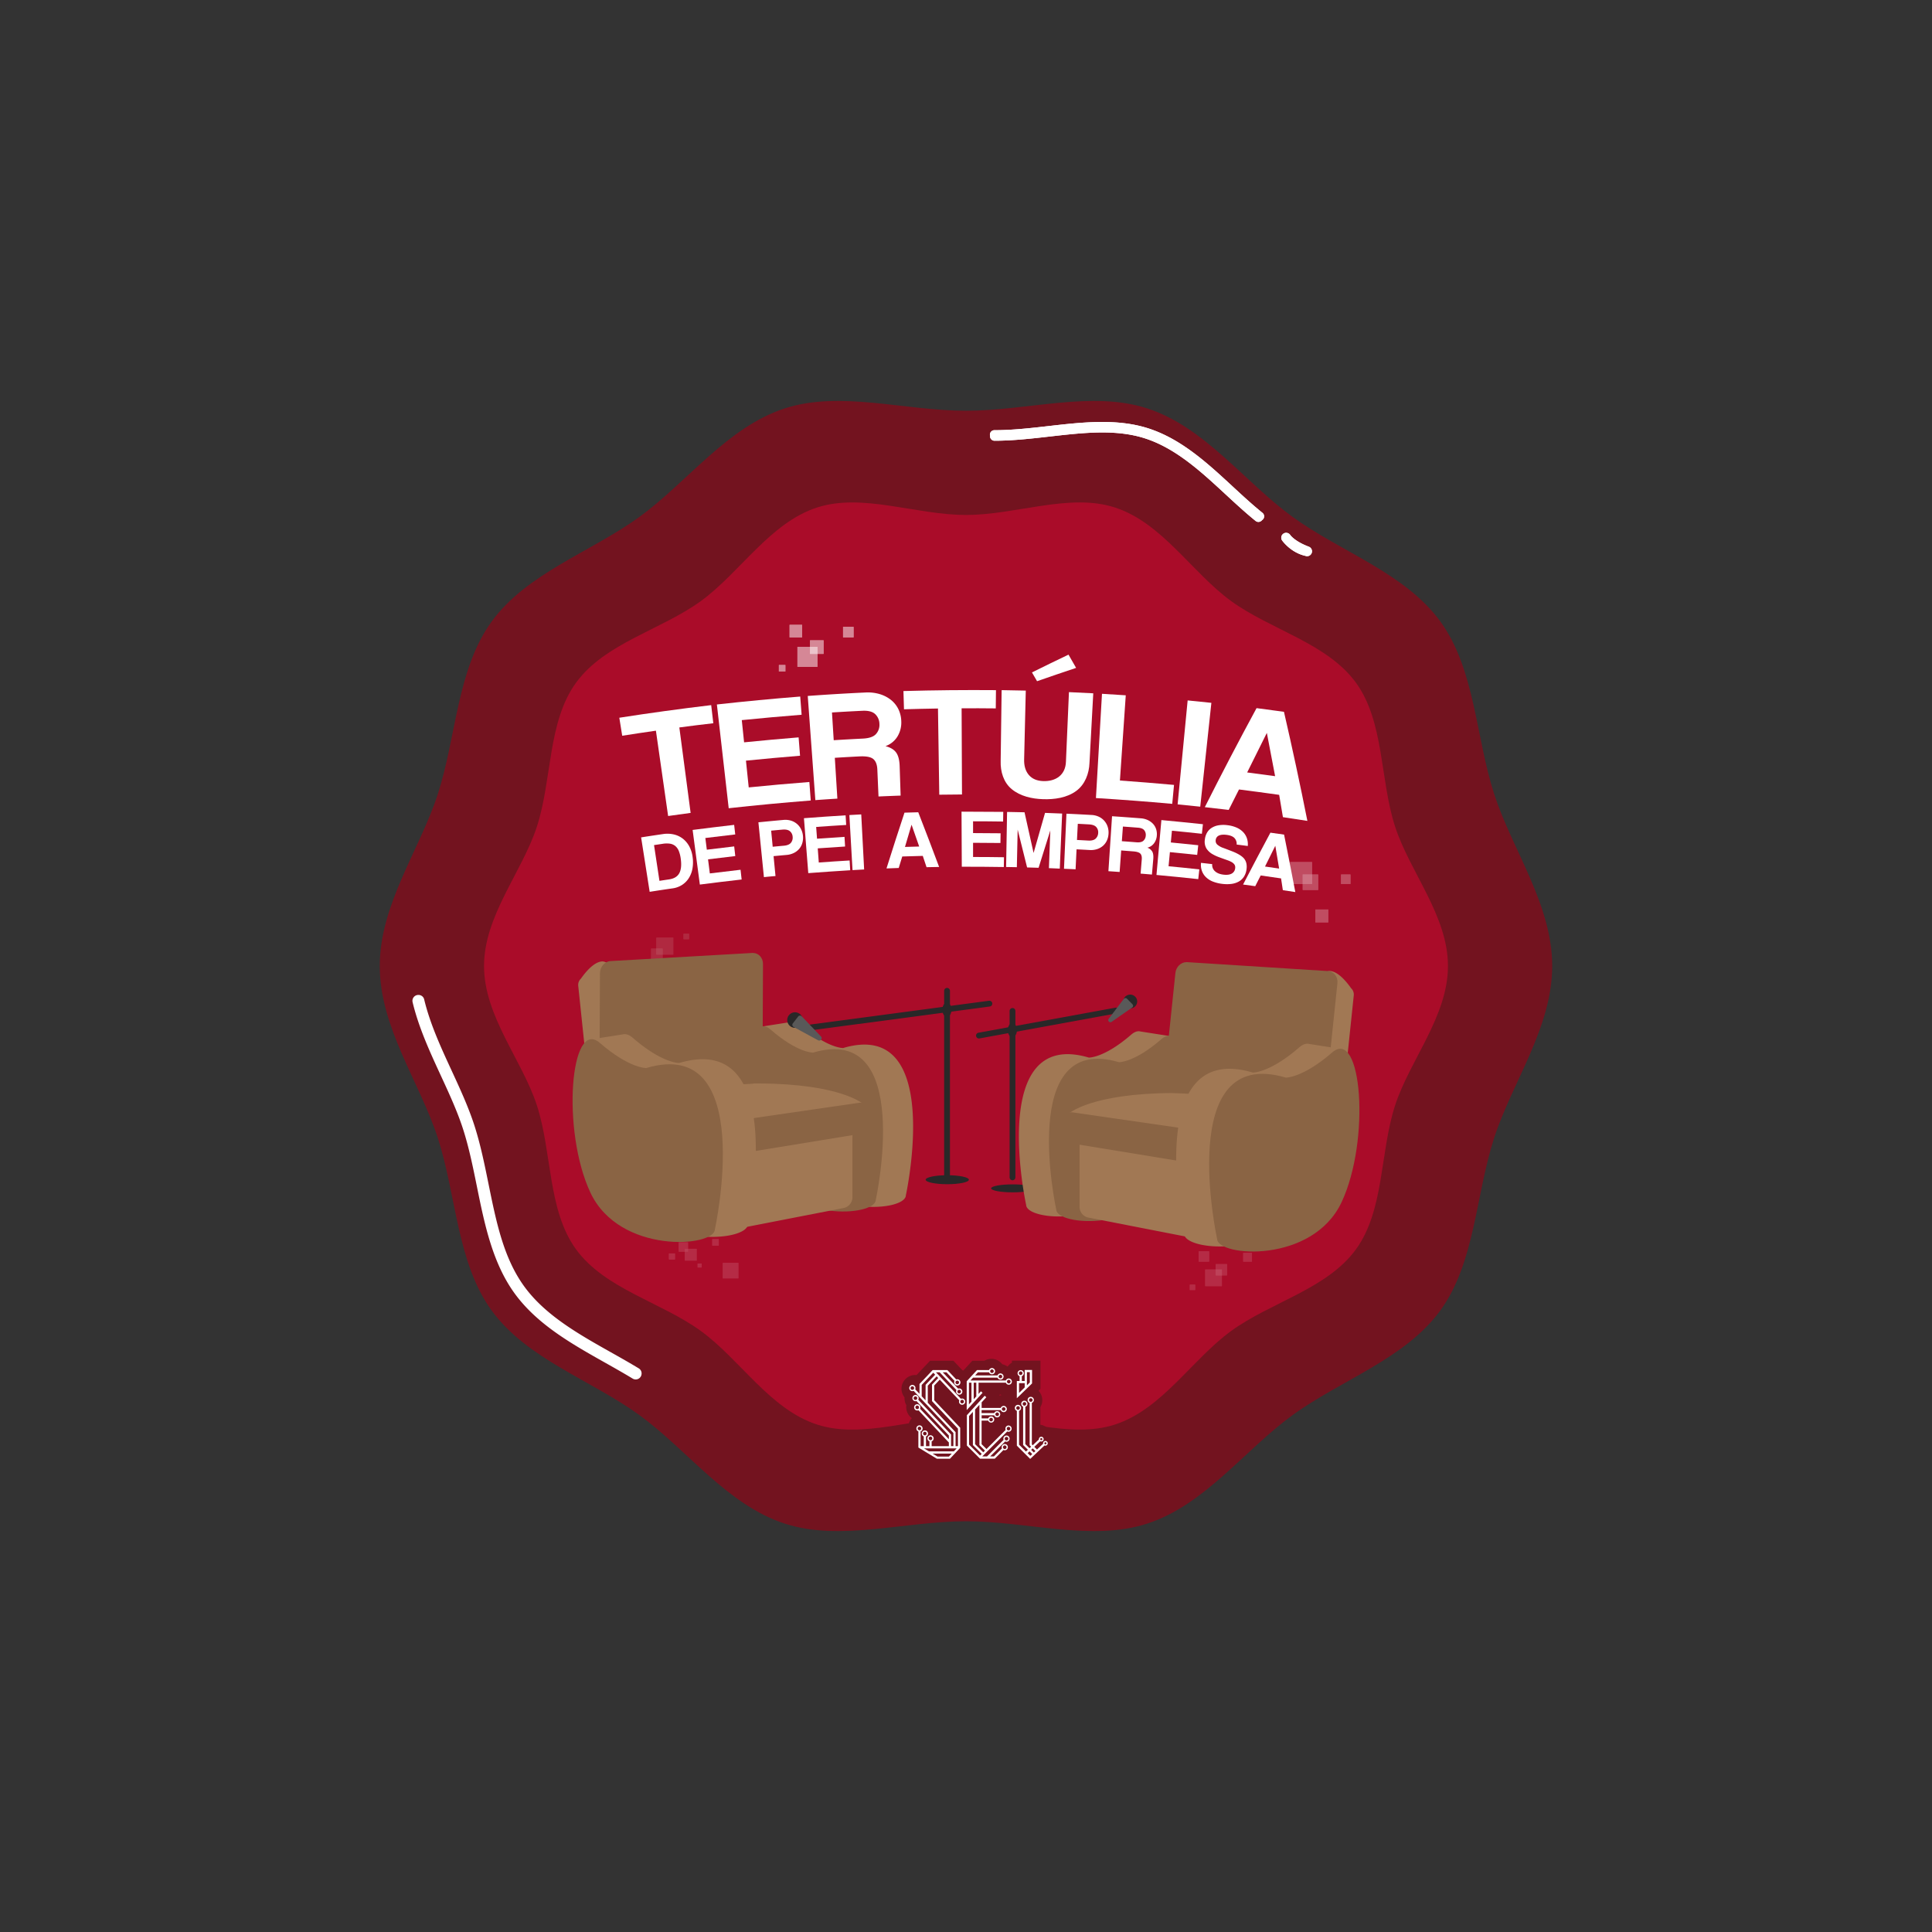 <svg id="Layer_1" data-name="Layer 1" xmlns="http://www.w3.org/2000/svg" xmlns:xlink="http://www.w3.org/1999/xlink" viewBox="0 0 2000 2000"><rect x="0" y="0" width="2000" height="2000" fill="#333333" stroke="none"/><defs><style>.cls-1{fill:#fff;}.cls-2{fill:#d8f3dc;}.cls-28,.cls-3{fill:none;}.cls-4{fill:#73131f;}.cls-5{fill:#aa0c29;}.cls-6{fill:#282828;}.cls-7{opacity:0.26;}.cls-8{opacity:0.5;}.cls-9{opacity:0.47;}.cls-10{opacity:0.3;}.cls-11{opacity:0.44;}.cls-12{clip-path:url(#clip-path);}.cls-13{clip-path:url(#clip-path-2);}.cls-14{clip-path:url(#clip-path-3);}.cls-15{clip-path:url(#clip-path-4);}.cls-16{clip-path:url(#clip-path-5);}.cls-17{clip-path:url(#clip-path-6);}.cls-18{clip-path:url(#clip-path-7);}.cls-19{clip-path:url(#clip-path-8);}.cls-20{clip-path:url(#clip-path-9);}.cls-21{clip-path:url(#clip-path-10);}.cls-22{opacity:0.43;}.cls-23{clip-path:url(#clip-path-11);}.cls-24{clip-path:url(#clip-path-12);}.cls-25{clip-path:url(#clip-path-13);}.cls-26{clip-path:url(#clip-path-14);}.cls-27{clip-path:url(#clip-path-15);}.cls-28{stroke:#282828;stroke-linecap:round;stroke-miterlimit:10;stroke-width:6px;}.cls-29{fill:#a17854;}.cls-30{fill:#8a6444;}.cls-31{isolation:isolate;}.cls-32{clip-path:url(#clip-path-16);}.cls-33{clip-path:url(#clip-path-17);}.cls-34{fill:#595959;}</style><clipPath id="clip-path"><rect id="SVGID" class="cls-1" x="1247.65" y="1314.19" width="17.24" height="17.24"/></clipPath><clipPath id="clip-path-2"><rect id="SVGID-2" data-name="SVGID" class="cls-1" x="1258.5" y="1308.61" width="11.68" height="11.68"/></clipPath><clipPath id="clip-path-3"><rect id="SVGID-3" data-name="SVGID" class="cls-1" x="1240.88" y="1295.24" width="10.76" height="10.77"/></clipPath><clipPath id="clip-path-4"><rect id="SVGID-4" data-name="SVGID" class="cls-1" x="1231.66" y="1329.85" width="5.57" height="5.57"/></clipPath><clipPath id="clip-path-5"><rect id="SVGID-5" data-name="SVGID" class="cls-1" x="1286.97" y="1296.96" width="9.05" height="9.05"/></clipPath><clipPath id="clip-path-6"><rect id="SVGID-6" data-name="SVGID" class="cls-1" x="825.52" y="669.59" width="20.7" height="20.7"/></clipPath><clipPath id="clip-path-7"><rect id="SVGID-7" data-name="SVGID" class="cls-1" x="838.55" y="662.89" width="14.02" height="14.03"/></clipPath><clipPath id="clip-path-8"><rect id="SVGID-8" data-name="SVGID" class="cls-1" x="817.39" y="646.83" width="12.93" height="12.93"/></clipPath><clipPath id="clip-path-9"><rect id="SVGID-9" data-name="SVGID" class="cls-1" x="806.31" y="688.4" width="6.7" height="6.69"/></clipPath><clipPath id="clip-path-10"><rect id="SVGID-10" data-name="SVGID" class="cls-1" x="872.74" y="648.9" width="10.87" height="10.87"/></clipPath><clipPath id="clip-path-11"><rect id="SVGID-11" data-name="SVGID" class="cls-2" x="679.44" y="970.66" width="17.54" height="17.54"/></clipPath><clipPath id="clip-path-12"><rect id="SVGID-12" data-name="SVGID" class="cls-2" x="674.05" y="981.99" width="11.88" height="11.88"/></clipPath><clipPath id="clip-path-13"><rect id="SVGID-13" data-name="SVGID" class="cls-2" x="692.91" y="996.52" width="10.95" height="10.96"/></clipPath><clipPath id="clip-path-14"><rect id="SVGID-14" data-name="SVGID" class="cls-2" x="707.58" y="966.6" width="5.67" height="5.67"/></clipPath><clipPath id="clip-path-15"><rect id="SVGID-15" data-name="SVGID" class="cls-2" x="647.77" y="996.52" width="9.21" height="9.21"/></clipPath><clipPath id="clip-path-16"><polygon id="SVGID-16" data-name="SVGID" class="cls-3" points="1203.95 1140.12 1211.81 995.92 1385.66 996.43 1377.8 1140.63 1203.95 1140.12"/></clipPath><clipPath id="clip-path-17"><polygon id="SVGID-17" data-name="SVGID" class="cls-3" points="614.34 1130.21 622.2 986.02 796.05 986.53 788.19 1130.72 614.34 1130.21"/></clipPath></defs><title>tertulia PEI</title><path class="cls-4" d="M1606.83,1000c0,63.74-41.31,120.17-60,177.68-19.36,59.61-19.78,129.42-55.88,179-36.47,50.11-103,71.92-153.09,108.38-49.61,36.11-90.71,92.84-150.31,112.19-57.51,18.67-123.83-2.45-187.57-2.45s-130.06,21.12-187.57,2.45c-59.6-19.35-100.7-76.08-150.31-112.19C612,1428.63,545.5,1406.82,509,1356.71c-36.1-49.61-36.52-119.42-55.87-179-18.68-57.52-60-114-60-177.69s41.31-120.17,60-177.68c19.36-59.61,19.78-129.42,55.88-179,36.47-50.11,103-71.92,153.09-108.38,49.61-36.11,90.71-92.84,150.31-112.19,57.51-18.67,123.83,2.45,187.57,2.45s130.06-21.12,187.57-2.45c59.6,19.35,100.7,76.08,150.31,112.19C1388,571.37,1454.5,593.18,1491,643.29c36.1,49.61,36.52,119.42,55.87,179C1565.52,879.83,1606.83,936.26,1606.83,1000Z"/><path class="cls-5" d="M1498.92,1000c0,52.1-39.47,97.32-54.73,144.33-15.82,48.72-11,108.4-40.53,149-29.81,41-88.25,54.7-129.21,84.51-40.55,29.51-71.52,81-120.24,96.83-47,15.27-102.11-7.7-154.21-7.7s-107.2,23-154.21,7.7c-48.72-15.81-79.69-67.32-120.24-96.83-41-29.81-99.4-43.55-129.21-84.51-29.51-40.55-24.71-100.23-40.53-149-15.26-47-54.73-92.23-54.73-144.33s39.47-97.32,54.73-144.33c15.82-48.72,11-108.4,40.53-148.95,29.81-41,88.25-54.7,129.21-84.51,40.55-29.51,71.52-81,120.24-96.83,47-15.27,102.11,7.7,154.21,7.7s107.2-23,154.21-7.7c48.72,15.81,79.69,67.32,120.24,96.83,41,29.81,99.4,43.55,129.21,84.51,29.51,40.55,24.71,100.23,40.53,148.95C1459.45,902.68,1498.92,947.9,1498.92,1000Z"/><ellipse class="cls-6" cx="1048.36" cy="1230.18" rx="22.37" ry="4.13"/><path class="cls-1" d="M664.18,1421.94a6.07,6.07,0,0,0-2.92-5.4c-9.49-5.75-19.2-11.23-28.75-16.6-33.44-18.82-68-38.29-89.76-68.16-21.52-29.57-29-66.7-37-106-4.14-20.4-8.42-41.49-14.84-61.27-6.13-18.87-14.89-37.84-23.37-56.2-11.05-23.92-22.36-48.4-28.43-73.71a6,6,0,0,0-5.83-4.64h-.15a6.08,6.08,0,0,0-6,7.53c6.32,26.35,17.9,51.44,29.23,76,8.71,18.86,16.93,36.67,22.83,54.84,6.21,19.11,10.42,39.86,14.49,59.92,7.89,38.87,16.05,79.07,39.14,110.8,23.31,32,59.08,52.17,93.66,71.64,9.46,5.32,19.08,10.75,28.44,16.42a6.08,6.08,0,0,0,9.24-5Z"/><path class="cls-1" d="M1307.36,537.67a4.62,4.62,0,0,0-.45-6.75c-10.53-8.52-20.8-18-30.81-27.27-26.06-24.11-53-49-87.07-60.1-32.6-10.59-68.64-6.47-103.5-2.49-18.45,2.11-37.53,4.28-56,4.28h-.12a4.63,4.63,0,0,0-4.63,5c0,.54.09,1.09.13,1.63a4.61,4.61,0,0,0,4.58,4.27h0c19,0,38.44-2.22,57.19-4.36,35.25-4,68.54-7.82,98.88,2,31.77,10.32,57.83,34.42,83,57.72,10.11,9.36,20.48,18.95,31.22,27.65a4.63,4.63,0,0,0,6.29-.41Z"/><path class="cls-4" d="M1086.5,1481a13.47,13.47,0,0,0-9.53-6.11V1456.7a14.12,14.12,0,0,0-1.9-17l2-2v-29.16h-29.54v2.07a14.46,14.46,0,0,0-4.48,4.12,14.06,14.06,0,0,0-5.48-2.46,14.25,14.25,0,0,0-18.54-3.64h-12.47l-9.35,10.19c-.34-.14-.69-.29-1-.4l-9.22-9.77H962.79l-14,14.79c-.44,0-.88-.06-1.33-.06a14.22,14.22,0,0,0-11.1,23.11c0,.36,0,.73,0,1.1a14.07,14.07,0,0,0,1.91,7.07,15.12,15.12,0,0,0-.14,2,14.25,14.25,0,0,0,4.69,10.53c.35.31.71.61,1.09.89a14.15,14.15,0,0,0-1.63,16.69v17.92l26.37,16h20.81l9.94-10.52,10.47,10.47h23.83l8.7-8.71a14.23,14.23,0,0,0,5.48-2.74l16.1,16,19.22-18.07a13.5,13.5,0,0,0,3.31-24.28Zm-51.77-36.41-.33-.3.84-.73h.43a11.75,11.75,0,0,0,1.42.71A14.26,14.26,0,0,0,1034.73,1444.54Z"/><path class="cls-1" d="M996,1447.72a3.23,3.23,0,0,0-1.29.26l-25.82-27.37h3.84L990.13,1439a3.23,3.23,0,0,0,2.83,4.77,3.23,3.23,0,1,0-1.08-6.26l-16-16.94h3.85l8.41,8.92a3.25,3.25,0,1,0,1.75-1.49l-9.17-9.72H965.51l-13.64,14.44v10.17l-4.43-4.69a3.16,3.16,0,0,0,.28-1.3,3.23,3.23,0,1,0-3.23,3.23,3.13,3.13,0,0,0,1.34-.3l41.13,43.6v13.58h-2.42v-12q-17-18-34-36.08a3.13,3.13,0,0,0,.44-1.61,3.23,3.23,0,1,0-3.22,3.22,3.32,3.32,0,0,0,1-.16L982.24,1486v3.91l-29.79-31.58a3.11,3.11,0,0,0,.34-1.43,3.25,3.25,0,1,0-2,3l31.47,33.36v3.81H964.45v-5a3.23,3.23,0,1,0-2.3,0v5h-3.57V1487a3.23,3.23,0,1,0-2.29,0v10.07H953v-15.29a3.23,3.23,0,1,0-2.3,0v16.71l19.19,11.61h13.48L994,1498.79V1478l-26.88-28.5v-15.25l5.72-6.06,20.22,21.44a3.22,3.22,0,1,0,2.93-1.87Zm-3.06-9a1.86,1.86,0,1,1-1.86,1.86A1.87,1.87,0,0,1,993,1438.72Zm-2-9.51a1.87,1.87,0,1,1-1.87,1.87A1.87,1.87,0,0,1,991,1429.21Zm-46.5,9.59a1.86,1.86,0,1,1,1.87-1.86A1.86,1.86,0,0,1,944.49,1438.8Zm3.23,10.45a1.87,1.87,0,1,1,1.86-1.86A1.87,1.87,0,0,1,947.72,1449.25Zm1.85,9.51a1.87,1.87,0,1,1,1.86-1.87A1.87,1.87,0,0,1,949.57,1458.76Zm.4,20a1.86,1.86,0,1,1,1.86,1.86A1.87,1.87,0,0,1,950,1478.75Zm8.21-29.13-4-4.26v-11.69l12-12.67,1.94,2.06-9.89,10.47Zm3.25,39.38a1.86,1.86,0,1,1,1.86,1.86A1.86,1.86,0,0,1,961.43,1489Zm-5.86-5a1.87,1.87,0,1,1,1.86,1.86A1.86,1.86,0,0,1,955.57,1484Zm26.8,23.82H970.51l-5.11-3.09h19.89Zm5.08-5.38H961.62l-5.07-3.07h33.8Zm-22.59-69.12v17.08l26.88,28.5v18.18h-2.48v-14.49l-28.78-30.51v-17.61l9.17-9.7,1.64,1.74ZM996,1452.8a1.86,1.86,0,1,1,1.86-1.86A1.87,1.87,0,0,1,996,1452.8Z"/><path class="cls-1" d="M1044,1475.68a3.22,3.22,0,0,0-2.94,4.55l-19.84,19.83-5.07-5.07v-24.37H1023a3.22,3.22,0,1,0,0-2.29h-6.82v-3.21h13a3.22,3.22,0,1,0,.06-2.3h-13.11v-3.06H1036a3.23,3.23,0,1,0,0-2.29h-19.81v-5.76l4.83-5.27-1.68-1.55L1000.9,1465v31.4l12,12h0l1.62,1.63h15.27l9-9a3.22,3.22,0,1,0-1.87-2.93,3.27,3.27,0,0,0,.27,1.29l-8.31,8.3H1025l15.53-15.52a3.22,3.22,0,1,0-1.83-2.91,3.19,3.19,0,0,0,.25,1.24l-17.19,17.19h-4.93l1-1,1.62-1.62,23.22-23.21a3.23,3.23,0,1,0,1.32-6.17Zm-18-8a1.87,1.87,0,1,1-1.87,1.86A1.87,1.87,0,0,1,1026,1467.68Zm6.28-5.49a1.87,1.87,0,1,1-1.86,1.86A1.87,1.87,0,0,1,1032.28,1462.19Zm6.73-5.44a1.87,1.87,0,1,1-1.87,1.86A1.86,1.86,0,0,1,1039,1456.75Zm1.11,39.53a1.87,1.87,0,1,1-1.86,1.86A1.87,1.87,0,0,1,1040.12,1496.28Zm1.8-8.84a1.87,1.87,0,1,1-1.86,1.86A1.87,1.87,0,0,1,1041.92,1487.44Zm-27.38,19.34-11.35-11.35v-29.55l3.95-4.31v34.37h0l9.12,9.12Zm3.34-3.34-8.45-8.45v-35.92l4.47-4.86v41.73l5.74,5.74Zm26.16-22.67a1.86,1.86,0,1,1,1.86-1.86A1.87,1.87,0,0,1,1044,1480.77Z"/><path class="cls-1" d="M1044.25,1427a3.24,3.24,0,0,0-3,2.08H1004.6l2.7-2.94h25.33a3.23,3.23,0,1,0,0-2.29H1009.4l3-3.27h11.47a3.22,3.22,0,1,0,0-2.29h-12.5l-10.63,11.59q0,13.59,0,27.19v2.63l1.69-1.84,10.41-11.35h0v0l4.3-4.69-1.69-1.55L1013,1443v-11.63h28.25a3.23,3.23,0,1,0,3-4.38Zm-8.61-3.87a1.87,1.87,0,1,1-1.86,1.87A1.87,1.87,0,0,1,1035.64,1423.14Zm-8.75-5.53a1.86,1.86,0,1,1-1.86,1.86A1.86,1.86,0,0,1,1026.89,1417.61ZM1005.66,1451l-2.61,2.83v-22.46h2.61Zm5-5.42-2.68,2.92v-17.13h2.68Zm33.62-13.5a1.86,1.86,0,1,1,1.87-1.86A1.86,1.86,0,0,1,1044.25,1432.1Z"/><path class="cls-1" d="M1082.27,1491.63a2.46,2.46,0,0,0-2.46,2.46,2.24,2.24,0,0,0,0,.52l-6.32,5.93-2.79-2.77,6.14-5.77a2.41,2.41,0,0,0,1.07.25,2.46,2.46,0,1,0-2.46-2.46,1.87,1.87,0,0,0,0,.34l-6.4,6-.88-.88v-43a3.23,3.23,0,1,0-2.29,0v43.82l1.5,1.6-1.64,1.54-4.32-4.3v-38.63a3.22,3.22,0,1,0-2.29-.1v39.68l4.94,4.92-2,1.85-7.13-7.1v-35a3.23,3.23,0,1,0-2.29,0v36l13.79,13.74,14.79-13.9a2.46,2.46,0,1,0,.94-4.74Zm-4.31-2.94a1.1,1.1,0,1,1-1.1,1.1A1.1,1.1,0,0,1,1078,1488.69Zm-19.33-35.42a1.87,1.87,0,1,1,1.86,1.87A1.86,1.86,0,0,1,1058.63,1453.27Zm-6.6,4.3a1.87,1.87,0,1,1,1.87,1.86A1.87,1.87,0,0,1,1052,1457.57Zm15.07-6.42a1.87,1.87,0,1,1,1.86-1.86A1.86,1.86,0,0,1,1067.1,1451.15Zm-.51,55.93-2.79-2.78,2-1.85,2.79,2.78Zm3.64-3.43-2.79-2.77,1.64-1.54,2.79,2.77Zm12-8.46a1.1,1.1,0,1,1,1.1-1.1A1.1,1.1,0,0,1,1082.27,1495.19Z"/><path class="cls-1" d="M1052.62,1447.45l1.67-1.62,14.08-13.7V1418.2h-7.6v11.41h-3v-5a3.23,3.23,0,1,0-2.29,0v5h-2.86v2.29h0Zm10.45-27h3v10.67l-3,2.93Zm-8.36,1.09a1.87,1.87,0,1,1,1.87,1.87A1.87,1.87,0,0,1,1054.71,1421.58Zm.2,10.32h5.86v4.42l-5.86,5.7Z"/><path class="cls-1" d="M1352.43,575.71c-.39-.05-.76-.2-1.16-.29-15-3.4-23.69-15.35-24.25-16.29a5.07,5.07,0,0,1,8.65-5.28c.19.27,4.61,6.56,19.19,12.08a5.07,5.07,0,0,1-2.43,9.78Z"/><g class="cls-7"><g class="cls-8"><rect class="cls-1" x="748.29" y="1307.3" width="16.06" height="16.06"/><rect id="SVGID-23" data-name="SVGID" class="cls-1" x="748.3" y="1307.3" width="16.06" height="16.06"/></g><g class="cls-8"><rect class="cls-1" x="737.35" y="1282.75" width="6.71" height="6.71"/><rect id="SVGID-24" data-name="SVGID" class="cls-1" x="737.35" y="1282.75" width="6.71" height="6.71"/></g><g class="cls-8"><rect class="cls-1" x="708.96" y="1292.77" width="12.18" height="12.18"/><rect id="SVGID-25" data-name="SVGID" class="cls-1" x="708.96" y="1292.77" width="12.19" height="12.19"/></g><g class="cls-8"><rect class="cls-1" x="702.63" y="1286.1" width="9.59" height="9.59"/><rect id="SVGID-26" data-name="SVGID" class="cls-1" x="702.63" y="1286.1" width="9.59" height="9.59"/></g><g class="cls-8"><rect class="cls-1" x="692.51" y="1297.57" width="6.21" height="6.21"/><rect id="SVGID-27" data-name="SVGID" class="cls-1" x="692.51" y="1297.57" width="6.21" height="6.21"/></g><g class="cls-8"><rect class="cls-1" x="722.2" y="1307.99" width="4.1" height="4.1"/><rect id="SVGID-28" data-name="SVGID" class="cls-1" x="722.2" y="1307.99" width="4.1" height="4.1"/></g></g><g class="cls-9"><g class="cls-10"><rect class="cls-1" x="1335.57" y="892.41" width="22.67" height="22.67"/><rect id="SVGID-29" data-name="SVGID" class="cls-1" x="1335.57" y="892.41" width="22.67" height="22.67"/></g><g class="cls-10"><rect class="cls-1" x="1348.58" y="905.29" width="16.01" height="16.01"/><rect id="SVGID-30" data-name="SVGID" class="cls-1" x="1348.58" y="905.29" width="16.01" height="16.01"/></g><g class="cls-10"><rect class="cls-1" x="1388.22" y="905.29" width="9.79" height="9.79"/><rect id="SVGID-31" data-name="SVGID" class="cls-1" x="1388.22" y="905.29" width="9.79" height="9.79"/></g><g class="cls-10"><rect class="cls-1" x="1361.7" y="941.51" width="13.33" height="13.33"/><rect id="SVGID-32" data-name="SVGID" class="cls-1" x="1361.7" y="941.52" width="13.33" height="13.33"/></g></g><g class="cls-11"><g class="cls-10"><rect id="SVGID-33" data-name="SVGID" class="cls-1" x="1247.65" y="1314.19" width="17.24" height="17.24"/><g class="cls-12"><rect class="cls-1" x="1247.65" y="1314.19" width="17.23" height="17.23"/></g></g><g class="cls-10"><rect id="SVGID-34" data-name="SVGID" class="cls-1" x="1258.5" y="1308.61" width="11.68" height="11.68"/><g class="cls-13"><rect class="cls-1" x="1258.5" y="1308.61" width="11.68" height="11.68"/></g></g><g class="cls-10"><rect id="SVGID-35" data-name="SVGID" class="cls-1" x="1240.88" y="1295.24" width="10.76" height="10.77"/><g class="cls-14"><rect class="cls-1" x="1240.88" y="1295.24" width="10.77" height="10.77"/></g></g><g class="cls-10"><rect id="SVGID-36" data-name="SVGID" class="cls-1" x="1231.66" y="1329.85" width="5.57" height="5.57"/><g class="cls-15"><rect class="cls-1" x="1231.66" y="1329.85" width="5.57" height="5.57"/></g></g><g class="cls-10"><rect id="SVGID-37" data-name="SVGID" class="cls-1" x="1286.97" y="1296.96" width="9.05" height="9.05"/><g class="cls-16"><rect class="cls-1" x="1286.97" y="1296.96" width="9.05" height="9.05"/></g></g></g><g class="cls-10"><rect id="SVGID-38" data-name="SVGID" class="cls-1" x="825.52" y="669.59" width="20.7" height="20.7"/><g class="cls-17"><rect class="cls-1" x="825.52" y="669.59" width="20.7" height="20.7"/></g></g><g class="cls-10"><rect id="SVGID-39" data-name="SVGID" class="cls-1" x="838.55" y="662.89" width="14.02" height="14.03"/><g class="cls-18"><rect class="cls-1" x="838.55" y="662.89" width="14.02" height="14.02"/></g></g><g class="cls-10"><rect id="SVGID-40" data-name="SVGID" class="cls-1" x="817.39" y="646.83" width="12.93" height="12.93"/><g class="cls-19"><rect class="cls-1" x="817.39" y="646.83" width="12.93" height="12.93"/></g></g><g class="cls-10"><rect id="SVGID-41" data-name="SVGID" class="cls-1" x="806.31" y="688.4" width="6.7" height="6.69"/><g class="cls-20"><rect class="cls-1" x="806.31" y="688.4" width="6.69" height="6.69"/></g></g><g class="cls-10"><rect id="SVGID-42" data-name="SVGID" class="cls-1" x="872.74" y="648.9" width="10.87" height="10.87"/><g class="cls-21"><rect class="cls-1" x="872.74" y="648.9" width="10.87" height="10.87"/></g></g><g class="cls-22"><g class="cls-10"><rect id="SVGID-43" data-name="SVGID" class="cls-2" x="679.44" y="970.66" width="17.54" height="17.54"/><g class="cls-23"><rect class="cls-2" x="679.44" y="970.66" width="17.54" height="17.54"/></g></g><g class="cls-10"><rect id="SVGID-44" data-name="SVGID" class="cls-2" x="674.05" y="981.99" width="11.88" height="11.88"/><g class="cls-24"><rect class="cls-2" x="674.05" y="981.99" width="11.88" height="11.88"/></g></g><g class="cls-10"><rect id="SVGID-45" data-name="SVGID" class="cls-2" x="692.91" y="996.52" width="10.95" height="10.96"/><g class="cls-25"><rect class="cls-2" x="692.91" y="996.52" width="10.95" height="10.95"/></g></g><g class="cls-10"><rect id="SVGID-46" data-name="SVGID" class="cls-2" x="707.58" y="966.6" width="5.67" height="5.67"/><g class="cls-26"><rect class="cls-2" x="707.58" y="966.59" width="5.67" height="5.67"/></g></g><g class="cls-10"><rect id="SVGID-47" data-name="SVGID" class="cls-2" x="647.77" y="996.52" width="9.21" height="9.21"/><g class="cls-27"><rect class="cls-2" x="647.77" y="996.52" width="9.21" height="9.21"/></g></g><rect id="SVGID-48" data-name="SVGID" class="cls-3" x="647.77" y="966.6" width="65.48" height="40.88"/></g><line class="cls-28" x1="1048.14" y1="1218.81" x2="1048.14" y2="1046.51"/><ellipse class="cls-6" cx="1047.99" cy="1066.4" rx="4.73" ry="7.38"/><path class="cls-29" d="M1398.65,1023c-4-5.7-12.94-17.09-21.59-17.81-5.61-.47-12,6.47-17.17,13.73l-117.12-7.43h-.45c-4.3,0-8.14,3.7-8.64,8.46l-12.27,117.36c-.51,4.93,2.73,9.2,7.21,9.48l151.42,9.61.45,0c4.3,0,8.14-3.7,8.64-8.48l12.27-117.34A8.91,8.91,0,0,0,1398.65,1023Z"/><path class="cls-29" d="M1210.13,1072.42l-29.54-4.64c-2.86-.74-6.07.24-9.58,3.29-28,24.28-43.81,23.75-43.81,23.75-105.05-31.15-64.93,152.56-64.93,152.56.52,16.89,90.27,23.76,117.72-34.84,16.27-34.74,19.93-86.55,14.38-117.92l12.15.24a1.06,1.06,0,0,0,1.08-.9l3.42-20.3A1.07,1.07,0,0,0,1210.13,1072.42Z"/><path class="cls-30" d="M1093.41,1252.13s-40.12-183.7,64.93-152.56c0,0,15.84.53,43.82-23.75s36.42,82.88,9,141.47S1093.94,1269,1093.41,1252.13Z"/><path class="cls-29" d="M1106,1153.08s22.35-21.19,108.27-21.58S1317.15,1145,1317.15,1145l-79,31.59-3.47,24.27-124.83-22.73Z"/><path class="cls-29" d="M1117.57,1180.62v68.69a11.34,11.34,0,0,0,9.17,11.13l101.6,19.81a11.33,11.33,0,0,0,13.51-11.26l-.87-72.45a11.34,11.34,0,0,0-9.55-11.06l-100.74-16A11.33,11.33,0,0,0,1117.57,1180.62Z"/><path class="cls-30" d="M1107.58,1183.37l123.53,20.18a7.12,7.12,0,0,0,8.18-5.9l3.14-19.72a7.12,7.12,0,0,0-6-8.16l-126-18.25a7.11,7.11,0,0,0-8.13,6.79l-.64,17.78A7.11,7.11,0,0,0,1107.58,1183.37Z"/><g class="cls-31"><g class="cls-32"><path class="cls-30" d="M1228.23,996c-5.7,0-10.79,4.9-11.46,11.23l-11.65,111.5c-.69,6.55,3.61,12.21,9.56,12.59l146.11,9.27.6,0c5.7,0,10.78-4.91,11.44-11.23l11.66-111.51c.68-6.55-3.62-12.21-9.55-12.58L1228.82,996c-.2,0-.4,0-.59,0"/></g></g><path class="cls-29" d="M1387.72,1085.79l-32.34-5.08c-3.13-.81-6.64.26-10.49,3.59-30.63,26.59-48,26-48,26-115-34.1-71.08,167-71.08,167,.58,18.5,98.82,26,128.88-38.14,17.81-38,21.82-94.76,15.74-129.1l13.31.27a1.18,1.18,0,0,0,1.18-1l3.75-22.23A1.17,1.17,0,0,0,1387.72,1085.79Z"/><path class="cls-30" d="M1259.94,1282.54s-43.93-201.13,71.08-167c0,0,17.34.58,48-26s39.88,90.73,9.82,154.88S1260.51,1301,1259.94,1282.54Z"/><path class="cls-29" d="M601.35,1013.09c4-5.7,12.94-17.08,21.59-17.8,5.61-.47,12,6.46,17.17,13.72l117.12-7.43h.45c4.3,0,8.14,3.7,8.64,8.47l12.27,117.35c.51,4.93-2.73,9.2-7.21,9.49L620,1146.49h-.45c-4.3,0-8.14-3.7-8.64-8.47L598.6,1020.68A8.92,8.92,0,0,1,601.35,1013.09Z"/><path class="cls-29" d="M789.87,1062.51l29.54-4.64c2.86-.74,6.07.24,9.58,3.29,28,24.28,43.81,23.75,43.81,23.75,105.05-31.14,64.93,152.56,64.93,152.56-.52,16.9-90.27,23.76-117.72-34.84-16.27-34.74-19.93-86.55-14.38-117.92l-12.15.24a1.06,1.06,0,0,1-1.08-.89L789,1063.75A1.08,1.08,0,0,1,789.87,1062.51Z"/><path class="cls-30" d="M906.59,1242.23s40.12-183.71-64.93-152.57c0,0-15.84.53-43.82-23.75s-36.42,82.88-9,141.47S906.06,1259.12,906.59,1242.23Z"/><path class="cls-29" d="M894,1143.17S871.64,1122,785.72,1121.6s-102.87,13.48-102.87,13.48l79,31.59L765.3,1191l124.83-22.73Z"/><path class="cls-29" d="M882.43,1170.72v68.68a11.33,11.33,0,0,1-9.17,11.13l-101.6,19.82a11.34,11.34,0,0,1-13.51-11.27l.87-72.45a11.34,11.34,0,0,1,9.55-11.06l100.74-16A11.34,11.34,0,0,1,882.43,1170.72Z"/><path class="cls-30" d="M892.42,1173.47l-123.53,20.18a7.13,7.13,0,0,1-8.18-5.91L757.57,1168a7.12,7.12,0,0,1,6-8.16l126-18.25a7.11,7.11,0,0,1,8.13,6.79l.64,17.78A7.12,7.12,0,0,1,892.42,1173.47Z"/><g class="cls-31"><g class="cls-33"><path class="cls-30" d="M779.64,986.48H779L632,994.9c-6,.35-10.89,6-10.92,12.52L620.54,1119c0,6.32,4.51,11.27,10.22,11.29l.6,0,147.08-8.41c6-.34,10.89-6,10.92-12.52l.49-111.54c0-6.32-4.51-11.28-10.21-11.29"/></g></g><path class="cls-29" d="M612.28,1075.88l32.34-5.08c3.13-.81,6.64.26,10.49,3.6,30.63,26.58,48,26,48,26,115-34.09,71.08,167,71.08,167-.58,18.49-98.82,26-128.88-38.15-17.81-38-21.82-94.75-15.74-129.09l-13.31.26a1.18,1.18,0,0,1-1.18-1l-3.75-22.23A1.17,1.17,0,0,1,612.28,1075.88Z"/><path class="cls-30" d="M740.06,1272.63s43.93-201.12-71.08-167c0,0-17.34.57-48-26s-39.88,90.73-9.82,154.88S739.49,1291.12,740.06,1272.63Z"/><line class="cls-28" x1="839.51" y1="1063.53" x2="1024.24" y2="1038.95"/><line class="cls-28" x1="980.38" y1="1219.69" x2="980.38" y2="1025.66"/><ellipse class="cls-6" cx="980.6" cy="1221.24" rx="22.37" ry="4.65"/><ellipse class="cls-6" cx="980.23" cy="1045.3" rx="4.73" ry="7.38"/><circle class="cls-6" cx="822.98" cy="1055.96" r="8.06"/><path class="cls-34" d="M823.5,1055.88l2.72-3.55a2.48,2.48,0,0,1,3.77-.2l14.41,15.1,5.46,5.73a2.49,2.49,0,0,1-3,3.91l-7-3.78-18.34-10a2.49,2.49,0,0,1-.78-3.7Z"/><line class="cls-28" x1="1155.22" y1="1046.1" x2="1013.39" y2="1072.03"/><ellipse class="cls-6" cx="1169.97" cy="1036.76" rx="7.26" ry="7.17" transform="translate(-113.28 144.03) rotate(-6.72)"/><path class="cls-34" d="M1169.5,1036.75l-2.8-2.85a2.26,2.26,0,0,0-3.41.21L1152,1049l-4.3,5.64a2.23,2.23,0,0,0,3.09,3.14l5.84-4.08L1172,1043a2.2,2.2,0,0,0,.33-3.35Z"/><path class="cls-1" d="M1307.36,537.67a4.62,4.62,0,0,0-.45-6.75c-10.53-8.52-20.8-18-30.81-27.27-26.06-24.11-53-49-87.07-60.1-32.6-10.59-68.64-6.47-103.5-2.49-18.45,2.11-37.53,4.28-56,4.28h-.12a4.63,4.63,0,0,0-4.63,5c0,.54.09,1.09.13,1.63a4.61,4.61,0,0,0,4.58,4.27h0c19,0,38.44-2.22,57.19-4.36,35.25-4,68.54-7.82,98.88,2,31.77,10.32,57.83,34.42,83,57.72,10.11,9.36,20.48,18.95,31.22,27.65a4.63,4.63,0,0,0,6.29-.41Z"/><path class="cls-1" d="M1352.43,575.71c-.39-.05-.76-.2-1.16-.29-15-3.4-23.69-15.35-24.25-16.29a5.07,5.07,0,0,1,8.65-5.28c.19.27,4.61,6.56,19.19,12.08a5.07,5.07,0,0,1-2.43,9.78Z"/><g class="cls-9"><g class="cls-10"><rect class="cls-1" x="1335.57" y="892.41" width="22.67" height="22.67"/><rect id="SVGID-49" data-name="SVGID" class="cls-1" x="1335.57" y="892.41" width="22.67" height="22.67"/></g><g class="cls-10"><rect class="cls-1" x="1348.58" y="905.29" width="16.01" height="16.01"/><rect id="SVGID-50" data-name="SVGID" class="cls-1" x="1348.58" y="905.29" width="16.01" height="16.01"/></g><g class="cls-10"><rect class="cls-1" x="1388.22" y="905.29" width="9.79" height="9.79"/><rect id="SVGID-51" data-name="SVGID" class="cls-1" x="1388.22" y="905.29" width="9.79" height="9.79"/></g><g class="cls-10"><rect class="cls-1" x="1361.7" y="941.51" width="13.33" height="13.33"/><rect id="SVGID-52" data-name="SVGID" class="cls-1" x="1361.7" y="941.52" width="13.33" height="13.33"/></g></g><g class="cls-10"><rect id="SVGID-53" data-name="SVGID" class="cls-1" x="825.52" y="669.59" width="20.7" height="20.7"/><g class="cls-17"><rect class="cls-1" x="825.52" y="669.59" width="20.7" height="20.7"/></g></g><g class="cls-10"><rect id="SVGID-54" data-name="SVGID" class="cls-1" x="838.55" y="662.89" width="14.02" height="14.03"/><g class="cls-18"><rect class="cls-1" x="838.55" y="662.89" width="14.02" height="14.02"/></g></g><g class="cls-10"><rect id="SVGID-55" data-name="SVGID" class="cls-1" x="817.39" y="646.83" width="12.93" height="12.93"/><g class="cls-19"><rect class="cls-1" x="817.39" y="646.83" width="12.93" height="12.93"/></g></g><g class="cls-10"><rect id="SVGID-56" data-name="SVGID" class="cls-1" x="806.31" y="688.4" width="6.7" height="6.69"/><g class="cls-20"><rect class="cls-1" x="806.31" y="688.4" width="6.69" height="6.69"/></g></g><g class="cls-10"><rect id="SVGID-57" data-name="SVGID" class="cls-1" x="872.74" y="648.9" width="10.87" height="10.87"/><g class="cls-21"><rect class="cls-1" x="872.74" y="648.9" width="10.87" height="10.87"/></g></g><path class="cls-1" d="M691.64,844.73Q685.33,800.57,679,756.4q-17.46,2.49-34.89,5.25c-1.18-7.46-1.77-11.19-3-18.65q47.46-7.39,95.12-13.06c.88,7.5,1.31,11.25,2.19,18.76q-17.61,2-35.17,4.36,5.84,44.24,11.68,88.46C705.64,842.76,701,843.4,691.64,844.73Z"/><path class="cls-1" d="M754.35,836.68q-6.12-53.7-12.23-107.41,43.08-4.8,86.27-8.21l1.44,18.84q-31,2.45-61.93,5.56c1,9.2,1.43,13.8,2.38,23q28.2-2.84,56.44-5.13c.6,7.59.89,11.39,1.49,19q-28,2.28-56,5.09c1.15,11.08,1.72,16.62,2.87,27.69q31.35-3.15,62.77-5.6c.58,7.66.86,11.5,1.44,19.16Q796.75,832,754.35,836.68Z"/><path class="cls-1" d="M909.43,824.51c-.48-11.13-.73-16.69-1.21-27.82-.22-5.2-1.65-8.87-4.27-11s-7.38-3-14.27-2.66c-10.2.52-15.29.82-25.48,1.45l2.64,42.25c-9.12.58-13.68.88-22.79,1.55q-3.94-53.91-7.87-107.83,29.82-2.19,59.7-3.58a43.21,43.21,0,0,1,14.9,1.7,34.83,34.83,0,0,1,11.66,6.07,28,28,0,0,1,7.65,9.68A30.33,30.33,0,0,1,933,746.72a27.84,27.84,0,0,1-3.94,15.68,23.89,23.89,0,0,1-12.4,10q7.69,2,11,6.6c2.24,3.07,3.45,7.75,3.66,14q.51,15.29,1,30.59C923.22,823.93,918.62,824.11,909.43,824.51Zm-48.17-87,1.8,28.76q15.09-.94,30.2-1.69c6.48-.32,11-1.87,13.54-4.7a14.07,14.07,0,0,0,3.58-10.42A14.3,14.3,0,0,0,906,739.26q-4.12-3.9-13.27-3.46Q877,736.55,861.26,737.55Z"/><path class="cls-1" d="M972.33,822.67q-.66-44.61-1.34-89.22-17.6.27-35.18.8c-.23-7.55-.34-11.33-.57-18.88q47.89-1.32,95.78-.93l-.2,18.89q-17.68-.2-35.37-.11.19,44.61.4,89.22C986.44,822.48,981.74,822.53,972.33,822.67Z"/><path class="cls-1" d="M1106.57,716.49c10.07.43,15.1.68,25.17,1.22l-3.9,72c-.41,11.09-4.6,22.33-13.64,29-9.74,7.24-22.77,9-34.58,8.6-11.23-.38-23.24-3-32.16-10.28-8.59-7-11.92-18.32-11.57-29.17q.49-36.72,1-73.43c10,.14,15,.23,25,.47l-1.71,71.3c-.17,6.73,1.48,12.08,4.9,16.08s8.38,6.08,14.83,6.31c13.15.46,23.12-6.39,23.55-20.12Zm-33-11.3c-2.11-3.64-3.16-5.46-5.29-9.1q18.85-9.35,37.84-18.41c3.16,5.48,4.74,8.22,7.86,13.71Q1093.68,698.16,1073.53,705.19Z"/><path class="cls-1" d="M1134.51,826.15q3.13-54,6.26-107.93c9.85.57,14.78.88,24.62,1.56q-3,44.1-6.05,88.21,28,2,56,4.55c-.74,7.84-1.11,11.77-1.84,19.61Q1174,828.57,1134.51,826.15Z"/><path class="cls-1" d="M1219.07,832.68l10.38-107.61c9.83.95,14.74,1.45,24.56,2.5l-11.52,107.5C1233.13,834.06,1228.44,833.59,1219.07,832.68Z"/><path class="cls-1" d="M1328.08,845.92c-1.53-9.24-2.3-13.86-3.89-23.1q-20.78-2.93-41.58-5.57c-4.29,8.46-6.43,12.69-10.66,21.17-9.89-1.19-14.84-1.76-24.74-2.84q26-51.68,53.57-102.52,14.19,1.8,28.37,3.79,13,56.29,24.25,112.93C1343.28,848.18,1338.21,847.41,1328.08,845.92Zm-16.6-87-.17,0q-10.21,20.31-20.25,40.71,14.48,1.83,28.93,3.86Q1315.84,781.18,1311.48,758.92Z"/><path class="cls-1" d="M672.53,923.21l-8.85-56.35c9-1.42,13.53-2.1,22.56-3.42a30.16,30.16,0,0,1,11.17.34,24,24,0,0,1,9.31,4.3,25.27,25.27,0,0,1,6.74,7.93A31.59,31.59,0,0,1,717,887.32a37.61,37.61,0,0,1-.2,12,27,27,0,0,1-3.8,9.79,23.05,23.05,0,0,1-7,7,24.24,24.24,0,0,1-9.73,3.52C686.79,921,682,921.72,672.53,923.21Zm20-12.85c5.21-.77,8.76-2.9,10.67-6.44s2.41-8.51,1.52-14.92a33.64,33.64,0,0,0-2-8,13.05,13.05,0,0,0-3.62-5.18,11.35,11.35,0,0,0-5.47-2.43,24.6,24.6,0,0,0-7.58.11l-9,1.34,5.61,37C686.57,911.23,688.55,910.94,692.5,910.36Z"/><path class="cls-1" d="M724.48,915.7,717,859.15q21.47-2.77,43-5.25l1.11,9.91q-15.48,1.73-30.94,3.69c.61,4.84.92,7.26,1.53,12.1q14.15-1.8,28.33-3.4c.45,4,.68,6,1.13,10q-14.1,1.59-28.2,3.38l1.85,14.58q15.88-2,31.8-3.79c.45,4,.68,6,1.13,10.08Q746.07,912.9,724.48,915.7Z"/><path class="cls-1" d="M790.81,908q-2.85-28.38-5.71-56.76c10.34-1,15.51-1.53,25.86-2.45a20.44,20.44,0,0,1,7.89.74,17.24,17.24,0,0,1,10.49,9,19.54,19.54,0,0,1,1.9,7.09,19.27,19.27,0,0,1-.74,7.25,15.87,15.87,0,0,1-3.29,6,17.57,17.57,0,0,1-5.52,4.17,21,21,0,0,1-7.52,2c-5.35.47-8,.72-13.37,1.23l2,20.61C798,907.27,795.59,907.5,790.81,908Zm20.58-32.51c3.49-.31,5.93-1.31,7.34-3a8.42,8.42,0,0,0,1.8-6.32,8,8,0,0,0-2.83-5.71q-2.54-2.12-7.81-1.64c-4.64.41-6.95.63-11.59,1.07.63,6.67,1,10,1.58,16.67C804.48,876.11,806.78,875.89,811.39,875.48Z"/><path class="cls-1" d="M836.73,903.86q-2.25-28.43-4.49-56.86,21.56-1.65,43.13-3c.23,4,.35,6,.59,10q-15.54.9-31.07,2.06l.9,12.17q14.21-1.07,28.44-1.91l.6,10q-14.16.85-28.31,1.9c.44,5.86.65,8.79,1.08,14.65q15.95-1.18,31.92-2.11l.6,10.12Q858.4,902.21,836.73,903.86Z"/><path class="cls-1" d="M882.53,900.74l-3.27-57c4.91-.28,7.37-.41,12.29-.67q1.49,28.49,3,57C889.71,900.33,887.32,900.46,882.53,900.74Z"/><path class="cls-1" d="M959.16,897.71c-1.56-4.68-2.33-7-3.9-11.69-8.5.2-12.75.32-21.24.61-1.47,4.75-2.21,7.13-3.66,11.9-5.07.17-7.61.27-12.67.48q9.1-28.95,18.63-57.75c5.7-.18,8.55-.26,14.25-.41q11,28.23,21.61,56.62C967,897.55,964.36,897.6,959.16,897.71Zm-15.48-43.87h-.09c-2.74,9.16-4.09,13.74-6.76,22.9,5.89-.19,8.83-.27,14.72-.42C948.43,867.32,946.85,862.83,943.68,853.84Z"/><path class="cls-1" d="M995.64,897.23l-.27-57q21.6,0,43.2.22l-.15,10q-15.54-.24-31.11-.24c0,4.88,0,7.32,0,12.2q14.25,0,28.49.2c-.06,4-.08,6-.14,10.05q-14.18-.2-28.35-.2c0,5.87,0,8.81,0,14.69q16,0,32,.26c-.06,4-.09,6.08-.16,10.13Q1017.36,897.19,995.64,897.23Z"/><path class="cls-1" d="M1085.84,898.7q.72-19.53,1.45-39.06-6.16,19.3-12.14,38.68c-4.76-.15-7.14-.22-11.9-.35q-4.79-19.61-9.76-39.16-.42,19.46-.85,38.9c-4.45-.09-6.67-.14-11.12-.21q.46-28.51,1-57c7.22.12,10.83.19,18.06.37q4.76,21,9.38,42.11,5.85-20.76,11.86-41.48c7.08.25,10.62.38,17.7.69l-2.43,57C1092.56,899,1090.32,898.86,1085.84,898.7Z"/><path class="cls-1" d="M1101.44,899.34q1.26-28.5,2.54-57c10.37.46,15.55.73,25.92,1.31a20.14,20.14,0,0,1,7.69,1.87,17.24,17.24,0,0,1,9.09,10.42,19.27,19.27,0,0,1,.85,7.28,19.48,19.48,0,0,1-1.77,7.08,16.1,16.1,0,0,1-4.12,5.42,17.49,17.49,0,0,1-6.06,3.33,21.07,21.07,0,0,1-7.73.88c-5.36-.3-8-.44-13.4-.71-.41,8.27-.62,12.4-1,20.67C1108.62,899.66,1106.23,899.55,1101.44,899.34Zm25-29.2c3.5.2,6.06-.44,7.7-1.92a8.4,8.4,0,0,0,2.69-6,8,8,0,0,0-2-6.05c-1.46-1.64-4-2.56-7.48-2.75-4.65-.26-7-.39-11.62-.62-.34,6.69-.5,10-.84,16.73C1119.55,869.76,1121.86,869.89,1126.47,870.14Z"/><path class="cls-1" d="M1180.75,904.34l1.2-14.64c.22-2.74-.26-4.74-1.44-6s-3.5-2-7-2.32c-5.15-.4-7.72-.59-12.87-1l-1.6,22.28c-4.65-.33-7-.49-11.62-.8q1.88-28.46,3.76-56.91,14.9,1,29.78,2.17a20.57,20.57,0,0,1,7.27,1.84,17.19,17.19,0,0,1,5.4,3.9,14.7,14.7,0,0,1,3.2,5.54,16.77,16.77,0,0,1,.7,6.66,15.15,15.15,0,0,1-2.94,8,12,12,0,0,1-6.84,4.46,9.51,9.51,0,0,1,5.12,4.14q1.39,2.63,1,7.58l-1.4,16.09Zm-18.32-48.7c-.44,6.07-.65,9.1-1.09,15.17,6.08.43,9.12.66,15.2,1.14q4.89.39,7.08-1.59a7.64,7.64,0,0,0,2.45-5.23,7.76,7.76,0,0,0-1.52-5.64q-1.8-2.29-6.38-2.66C1171.88,856.33,1168.73,856.09,1162.43,855.64Z"/><path class="cls-1" d="M1197.18,905.75q2.53-28.41,5.08-56.81,21.54,2,43,4.28c-.43,4-.65,5.94-1.08,9.9q-15.49-1.7-31-3.16l-1.15,12.14q14.19,1.33,28.38,2.88l-1.08,10q-14.12-1.54-28.25-2.87c-.56,5.85-.83,8.77-1.39,14.62q15.94,1.5,31.85,3.26c-.44,4-.66,6-1.11,10.08Q1218.85,907.74,1197.18,905.75Z"/><path class="cls-1" d="M1280.19,874.28a8.83,8.83,0,0,0-2.42-6.88q-2.54-2.49-8.07-3.16c-3.45-.42-6.12-.15-8,.78a5.55,5.55,0,0,0-3.2,4.64,5.27,5.27,0,0,0,1.54,4.59,19.1,19.1,0,0,0,6.6,3.64q4.81,1.8,9.17,3.5a47.48,47.48,0,0,1,7.37,3.58,24.07,24.07,0,0,1,3.31,2.42,11.6,11.6,0,0,1,2.5,3.1,12.37,12.37,0,0,1,1.4,4.08,17.6,17.6,0,0,1,0,5.29,18.14,18.14,0,0,1-2.75,7.82,15.27,15.27,0,0,1-5.45,5,21.27,21.27,0,0,1-7.63,2.36,37.85,37.85,0,0,1-9.26-.06,39.42,39.42,0,0,1-9.55-2.31,21.87,21.87,0,0,1-7.14-4.42,17.28,17.28,0,0,1-4.33-6.49,19,19,0,0,1-1-8.54c4.63.51,7,.78,11.59,1.31a8.62,8.62,0,0,0,2.78,7.29q3.1,2.91,8.87,3.62c3.56.43,6.39.08,8.49-1.07a7,7,0,0,0,3.63-5.56,6.51,6.51,0,0,0-.09-2.35,5.14,5.14,0,0,0-1.14-2.1,9.7,9.7,0,0,0-2.53-2,27.25,27.25,0,0,0-4.25-1.87q-5.23-1.85-8.81-3.18a40.88,40.88,0,0,1-6.47-3,18,18,0,0,1-6.57-6.15,14.13,14.13,0,0,1-1.52-9,18.39,18.39,0,0,1,2.09-6.89,14.44,14.44,0,0,1,4.62-5.06,19,19,0,0,1,7.11-2.81,30.58,30.58,0,0,1,9.54-.17,32.51,32.51,0,0,1,9.69,2.58,21,21,0,0,1,6.77,4.76,17.35,17.35,0,0,1,3.8,6.47,19.39,19.39,0,0,1,.81,7.73C1287.11,875.16,1284.8,874.86,1280.19,874.28Z"/><path class="cls-1" d="M1328,921.51c-.73-4.87-1.1-7.3-1.85-12.18-8.42-1.26-12.64-1.87-21.08-3.05-2.27,4.43-3.4,6.65-5.65,11.09l-12.6-1.7q14-27,28.31-53.69c5.66.8,8.49,1.21,14.14,2q6,29.7,11.64,59.48C1335.73,922.7,1333.15,922.3,1328,921.51Zm-7.77-45.87h-.08c-4.28,8.54-6.4,12.82-10.61,21.39,5.85.82,8.77,1.25,14.61,2.11C1322.59,889.74,1321.81,885,1320.21,875.64Z"/></svg>